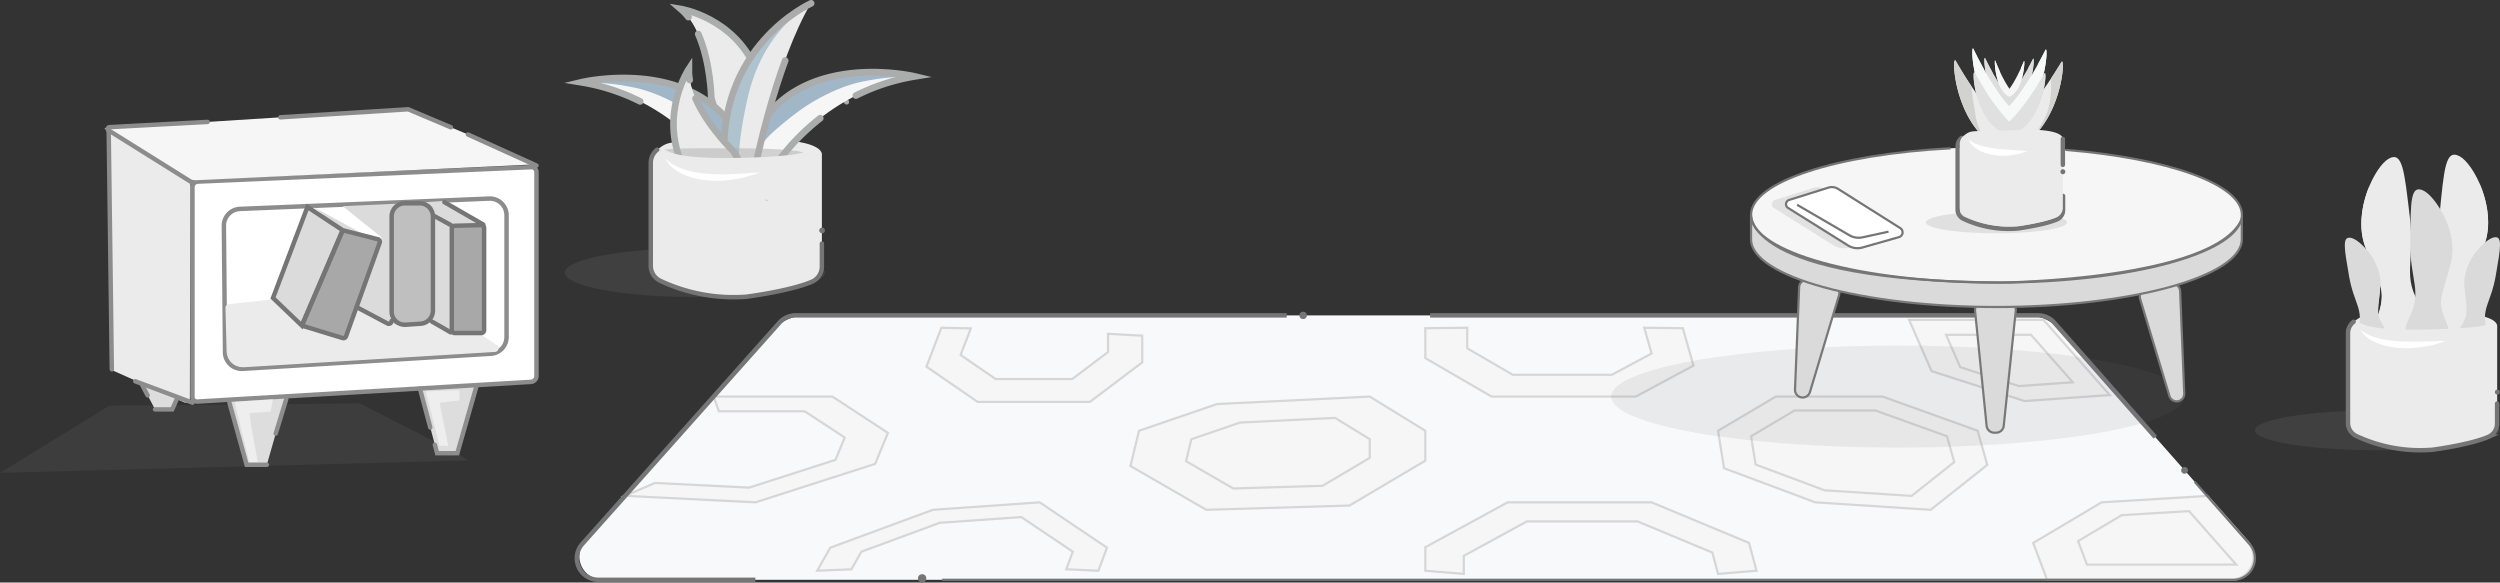 <svg xmlns="http://www.w3.org/2000/svg" viewBox="0 0 1123.24 261.72"><rect x="0" y="0" width="1123.24" height="261.72" fill="#333333" stroke="none"/><defs><style>.cls-1{isolation:isolate;}.cls-13,.cls-17,.cls-19,.cls-2,.cls-24,.cls-3{fill:#757576;}.cls-2{opacity:0.2;}.cls-3{opacity:0.16;}.cls-4{fill:#f8f9fa;}.cls-21,.cls-22,.cls-23,.cls-25,.cls-28,.cls-36,.cls-39,.cls-41,.cls-42,.cls-5,.cls-8,.cls-9{fill:none;}.cls-20,.cls-21,.cls-28,.cls-5{stroke:#757576;}.cls-12,.cls-18,.cls-20,.cls-21,.cls-22,.cls-23,.cls-25,.cls-28,.cls-36,.cls-39,.cls-41,.cls-42,.cls-5,.cls-7,.cls-8{stroke-miterlimit:10;}.cls-28,.cls-41,.cls-42,.cls-5,.cls-7,.cls-8{stroke-width:2px;}.cls-6{fill:#ddd;}.cls-20,.cls-27,.cls-33,.cls-7{fill:#fff;}.cls-41,.cls-7,.cls-8{stroke:#8c8c8c;}.cls-10{fill:#ebebeb;}.cls-11,.cls-12{fill:#f6f6f6;}.cls-12,.cls-23{stroke:#d6d6d6;}.cls-13{opacity:0.11;}.cls-14{fill:#dcdbdb;}.cls-15{fill:#a9a8a9;}.cls-16{fill:#bfbfbf;}.cls-17{opacity:0.17;}.cls-18,.cls-34,.cls-35{fill:#dadadb;}.cls-18{stroke:#787878;}.cls-19{opacity:0.15;}.cls-22{stroke:#d84598;}.cls-23,.cls-25,.cls-36,.cls-39{stroke-width:3px;}.cls-25,.cls-36{stroke:#abacac;}.cls-25,.cls-28,.cls-36,.cls-39,.cls-41,.cls-42{stroke-linecap:round;}.cls-26,.cls-40{fill:#abacac;}.cls-27{opacity:0.51;}.cls-29,.cls-35,.cls-36,.cls-37,.cls-38{mix-blend-mode:multiply;}.cls-30{fill:#f7f8f8;}.cls-31{fill:#d2d2d1;}.cls-32{fill:#e0e0e0;}.cls-37{fill:#a1b6c7;}.cls-38{fill:#aec3ce;}.cls-39{stroke:#ababab;}.cls-40{opacity:0.49;}.cls-42{stroke:#8d8d8d;}</style></defs><g class="cls-1"><g id="Layer_1" data-name="Layer 1"><ellipse class="cls-2" cx="1068.19" cy="193.34" rx="55.05" ry="8.93"/><polygon class="cls-3" points="210.25 206.86 0 212.45 49.21 182.22 161.61 181.26 205.48 203.62 210.25 206.86"/><ellipse class="cls-2" cx="312.2" cy="122.49" rx="58.44" ry="10.98"/><path class="cls-4" d="M334.44,429.36h526.2a21,21,0,0,1,15.75,7.11L960,531.23a10.19,10.19,0,0,1-7.64,16.93H220.91A10.59,10.59,0,0,1,213,530.52l84-94.29a20.52,20.52,0,0,1,15.32-6.87Z" transform="translate(49.99 -287.66)"/><path class="cls-5" d="M592.56,429.36H865.75a9.66,9.66,0,0,1,7.26,3.28l45.36,51.44" transform="translate(49.99 -287.66)"/><polygon class="cls-6" points="188.67 174.55 196.4 203.62 205.48 203.62 214.22 173.04 188.67 174.55"/><polygon class="cls-6" points="103.07 179.74 110.8 208.81 119.89 208.81 128.62 178.23 103.07 179.74"/><path class="cls-7" d="M36.48,371.77V466a2.08,2.08,0,0,0,2.21,2.08l149.84-8.84a2.67,2.67,0,0,0,2.51-2.66V365a2.23,2.23,0,0,0-2.32-2.23L38.88,369.26A2.5,2.5,0,0,0,36.48,371.77Z" transform="translate(49.99 -287.66)"/><path class="cls-8" d="M50.6,389.23l.51,56.85a7.52,7.52,0,0,0,8,7.29l111.49-6.78a7.49,7.49,0,0,0,7-7.48V384.38a7.51,7.51,0,0,0-7.81-7.5l-112,4.65A7.5,7.5,0,0,0,50.6,389.23Z" transform="translate(49.99 -287.66)"/><polygon class="cls-9" points="183.37 90.73 183.37 133.44 227.59 158.5 227.59 88.9 183.37 90.73"/><path class="cls-10" d="M52.77,424.32l80-8.81a1.61,1.61,0,0,1,1.11.27l39.38,27a1.64,1.64,0,0,1-.82,3L59.82,452.64a7.51,7.51,0,0,1-8-7.29L51.31,426A1.64,1.64,0,0,1,52.77,424.32Z" transform="translate(49.99 -287.66)"/><path class="cls-9" d="M133.38,488.76" transform="translate(49.99 -287.66)"/><path class="cls-11" d="M133.38,336.75l56.07,23.66a.6.6,0,0,1-.2,1.15L35.48,368.75l-38.6-23.39Z" transform="translate(49.99 -287.66)"/><path class="cls-10" d="M.25,347.13c-1.25-.76-1.4.49-1.37,1.95L0,452.68a1.83,1.83,0,0,0,1.09,1.63l31.64,14.1a1.85,1.85,0,0,0,2.59-1.68l.19-97" transform="translate(49.99 -287.66)"/><polygon class="cls-6" points="63 171.31 69.67 183.94 77.36 183.94 80.54 178.23 63 171.31"/><polygon class="cls-12" points="511.75 193.54 546.79 181.54 615.43 178.18 640.39 193.54 640.39 206.98 606.32 227.14 542 229.06 507.92 209.38 511.75 193.54"/><polygon class="cls-12" points="535.27 197.34 557.11 189.86 599.88 187.76 615.43 197.34 615.43 205.71 594.2 218.27 554.11 219.47 532.88 207.21 535.27 197.34"/><polygon class="cls-12" points="756.08 147.46 760.88 164.26 734.96 178.18 670.15 178.18 640.39 160.9 640.39 147.46 659.22 147.26 659.22 156.5 679.68 168.38 724.23 168.38 742.05 158.81 738.75 147.26 756.08 147.46"/><polyline class="cls-12" points="789.2 256.42 785.84 243.94 742.05 225.7 677.36 225.7 640.39 245.86 640.39 256.42 657.67 257.85 657.67 249.74 686.05 234.26 735.72 234.26 769.34 248.27 771.91 257.85 789.2 256.42 785.84 243.94"/><polygon class="cls-12" points="493.51 256.42 497.36 246.06 467.12 225.7 419.12 229.06 373.04 246.06 367.17 256.42 382.53 255.79 387.01 247.88 422.22 234.89 458.89 232.32 482 247.88 479.06 255.79 493.51 256.42"/><polygon class="cls-12" points="513.2 150.82 513.2 162.82 489.68 180.58 439.27 180.58 416.24 164.74 422.95 147.26 436.19 147.54 431.6 159.48 447.34 170.3 481.76 170.3 497.83 158.16 497.83 149.97 513.2 150.82"/><polygon class="cls-12" points="294.31 216.97 336.57 219.09 375.37 206.61 379.53 196.57 361.51 184.79 322.99 184.79 320.62 178.18 374 178.18 398.95 194.5 393.19 208.42 339.44 225.7 280.88 222.77 294.31 216.97"/><polygon class="cls-12" points="771.91 193.54 797.84 178.18 845.84 178.18 888.55 193.54 892.88 208.9 867.43 229.06 815.6 225.7 774.6 210.38 771.91 193.54"/><polygon class="cls-12" points="786.75 196.01 806.31 184.42 842.54 184.42 874.78 196.01 878.04 207.6 858.84 222.82 819.72 220.28 788.78 208.72 786.75 196.01"/><path class="cls-12" d="M863.52,531.6l30.72-18.24,47.41-2.88L960,531.23a10.19,10.19,0,0,1-7.64,16.93H869.76Z" transform="translate(49.99 -287.66)"/><polygon class="cls-12" points="933.67 243.11 953.27 231.47 983.52 229.64 1004.72 253.68 937.66 253.68 933.67 243.11"/><polygon class="cls-12" points="857.75 143.7 867.84 166.74 909.6 180.18 947.91 177.49 918.12 143.7 857.75 143.7"/><polygon class="cls-12" points="874.36 150.42 880.73 164.97 907.1 173.46 931.3 171.76 912.49 150.42 874.36 150.42"/><ellipse class="cls-13" cx="852.65" cy="178.18" rx="128.73" ry="22.92"/><polygon class="cls-14" points="197.72 97.15 203 101.47 203 149.59 194.47 145.03 194.47 97.15 197.72 97.15"/><polygon class="cls-15" points="217.51 101.11 203 101.47 203 149.59 217.51 149.59 217.51 101.11"/><polygon class="cls-14" points="198.74 90.31 217.51 101.11 203 101.47 197.72 97.15 194.47 95.89 191 90.85 198.74 90.31"/><path class="cls-16" d="M129,379h12.43a3.06,3.06,0,0,1,3.06,3v47.83a3.05,3.05,0,0,1-2.85,3l-12.43.83a3.06,3.06,0,0,1-3.26-3.05V382A3.06,3.06,0,0,1,129,379Z" transform="translate(49.99 -287.66)"/><polyline class="cls-14" points="140.84 93.01 153.97 103.45 164.96 106.15"/><polygon class="cls-14" points="160.28 138.01 175.94 146.29 175.94 93.88 177.81 91.54 153.97 92.62 171.44 106.69 160.28 138.01"/><polygon class="cls-14" points="138.13 93.01 122.66 133.87 135.62 146.29 153.97 103.45 138.13 93.01"/><polygon class="cls-15" points="155.06 152.23 135.62 146.29 153.97 103.45 171.03 107.82 155.06 152.23"/><ellipse class="cls-11" cx="896.99" cy="96.52" rx="110.24" ry="30.42"/><ellipse class="cls-17" cx="896.99" cy="99.92" rx="31.68" ry="4.9"/><path class="cls-18" d="M758.36,416.68l-1.86,46a3.44,3.44,0,0,0,3.43,3.57h0a3.42,3.42,0,0,0,3.28-2.44l13.09-43.56a3.43,3.43,0,0,0-2.55-4.34l-11.24-2.43A3.42,3.42,0,0,0,758.36,416.68Z" transform="translate(49.99 -287.66)"/><path class="cls-18" d="M840.79,423.6h11.48a3.42,3.42,0,0,1,3.41,3.79L850.28,479a3.43,3.43,0,0,1-3.41,3.07H846a3.43,3.43,0,0,1-3.41-3.09l-5.19-51.62A3.43,3.43,0,0,1,840.79,423.6Z" transform="translate(49.99 -287.66)"/><path class="cls-18" d="M929.53,418.42l1.85,46A3.43,3.43,0,0,1,928,468h0a3.44,3.44,0,0,1-3.28-2.45L911.58,422a3.42,3.42,0,0,1,2.56-4.34l11.23-2.44A3.44,3.44,0,0,1,929.53,418.42Z" transform="translate(49.99 -287.66)"/><path class="cls-18" d="M957.24,395.18c0,16.69-49.77,30.42-110.24,30.42s-110.25-13.73-110.25-30.42v-11s-3.07,29.7,112.49,30.42c0,0,95.76-1.08,108-28.44Z" transform="translate(49.99 -287.66)"/><path class="cls-19" d="M747,381.09,774,398a8,8,0,0,0,6.36.9l16.5-4.7a2.22,2.22,0,0,0,.57-4l-28-17.66a5.18,5.18,0,0,0-4.32-.56l-17.67,5.54A2,2,0,0,0,747,381.09Z" transform="translate(49.99 -287.66)"/><path class="cls-9" d="M736.75,384.18" transform="translate(49.99 -287.66)"/><path class="cls-20" d="M753.39,381.09l27,16.89a8,8,0,0,0,6.36.9l16.5-4.7a2.23,2.23,0,0,0,.58-4l-28-17.66a5.18,5.18,0,0,0-4.32-.56l-17.67,5.54A2,2,0,0,0,753.39,381.09Z" transform="translate(49.99 -287.66)"/><path class="cls-21" d="M757.44,379.68l23.48,13.67a8.3,8.3,0,0,0,6,.93l11.59-2.54" transform="translate(49.99 -287.66)"/><path class="cls-22" d="M411.36,269.52" transform="translate(49.99 -287.66)"/><path class="cls-21" d="M936.1,504.18l24.61,27.91a9.67,9.67,0,0,1-7.26,16.07H373.32" transform="translate(49.99 -287.66)"/><path class="cls-5" d="M289.38,548.16H218.85a9.68,9.68,0,0,1-7.22-16.11l88.6-99.45a9.7,9.7,0,0,1,7.23-3.24H528.12" transform="translate(49.99 -287.66)"/><path class="cls-23" d="M255.88,545.51" transform="translate(49.99 -287.66)"/><circle class="cls-24" cx="414.31" cy="259.85" r="1.87"/><circle class="cls-24" cx="981.52" cy="211.33" r="1.53"/><circle class="cls-24" cx="585.49" cy="141.7" r="1.66"/><path class="cls-25" d="M232.92,353.36" transform="translate(49.99 -287.66)"/><circle class="cls-26" cx="380.36" cy="45.82" r="1.15"/><path class="cls-27" d="M55.45,468.24c.18,1.44,6.65,27.17,6.65,27.17h3.75s-4.29-22.14-3.57-22.14,9.36-.72,9.36-.72l1-5.59Z" transform="translate(49.99 -287.66)"/><path class="cls-28" d="M831.36,349.66a4.61,4.61,0,0,0-1.79,3.64v28.51a4.62,4.62,0,0,0,2.6,4.15,47.75,47.75,0,0,0,23.63,4.41l.36,0c1.53-.21,12.61-1.75,18.09-4.17a4.56,4.56,0,0,0,2.68-4.19v-6.3" transform="translate(49.99 -287.66)"/><path class="cls-6" d="M849.84,333.58s5.78-3.93,13.6-19.44c1-2,.14,16.16-9.47,21.18C851,336.84,849.84,333.58,849.84,333.58Z" transform="translate(49.99 -287.66)"/><g class="cls-29"><path class="cls-6" d="M863.44,314.14c-.71,1.4-1.4,2.71-2.07,3.92,0,.4,0,.81,0,1.2a25.67,25.67,0,0,1-.84,7.16,19.89,19.89,0,0,1-3.11,6.08q-.28.38-.6.75C863.75,326.58,864.33,312.37,863.44,314.14Z" transform="translate(49.99 -287.66)"/></g><path class="cls-6" d="M855.21,333.53s-5.71-4-13.28-19.7c-1-2-.4,16.16,9.13,21.35C854,336.77,855.21,333.53,855.21,333.53Z" transform="translate(49.99 -287.66)"/><g class="cls-29"><path class="cls-6" d="M847.14,331.41a16.88,16.88,0,0,1-1.17-4.34c-.32-2.34-.68-4.72-.85-7.1-1-1.81-2.08-3.85-3.19-6.14-.83-1.73-.53,11.54,5.68,18.56C847.44,332.07,847.28,331.75,847.14,331.41Z" transform="translate(49.99 -287.66)"/></g><path class="cls-11" d="M851.22,329.48s3.46-2.89,8.13-14.32c.6-1.46.09,11.91-5.66,15.6C851.94,331.88,851.22,329.48,851.22,329.48Z" transform="translate(49.99 -287.66)"/><g class="cls-29"><path class="cls-11" d="M859.35,315.16c-.42,1-.83,2-1.23,2.89,0,.3,0,.59,0,.88a22.63,22.63,0,0,1-.5,5.28,15.91,15.91,0,0,1-1.86,4.47c-.11.19-.24.38-.36.56C859.54,324.33,859.89,313.86,859.35,315.16Z" transform="translate(49.99 -287.66)"/></g><path class="cls-11" d="M854.44,329.45s-3.42-3-8-14.52c-.57-1.48-.24,11.91,5.46,15.73C853.69,331.83,854.44,329.45,854.44,329.45Z" transform="translate(49.99 -287.66)"/><g class="cls-29"><path class="cls-11" d="M849.61,327.89a14.84,14.84,0,0,1-.7-3.2c-.19-1.73-.41-3.48-.51-5.23-.6-1.34-1.24-2.84-1.91-4.53-.49-1.27-.31,8.5,3.4,13.67C849.79,328.37,849.69,328.13,849.61,327.89Z" transform="translate(49.99 -287.66)"/></g><path class="cls-30" d="M848.57,339.38s8.69-5.91,20.46-29.25c1.5-3,.21,24.32-14.25,31.86C850.37,344.29,848.57,339.38,848.57,339.38Z" transform="translate(49.99 -287.66)"/><g class="cls-29"><path class="cls-30" d="M869,310.13c-1.06,2.11-2.1,4.07-3.11,5.91,0,.6,0,1.2,0,1.8a38.18,38.18,0,0,1-1.26,10.77,30.17,30.17,0,0,1-4.67,9.14c-.29.39-.6.76-.92,1.13C869.49,328.85,870.37,307.47,869,310.13Z" transform="translate(49.99 -287.66)"/></g><path class="cls-30" d="M856.65,339.31s-8.6-6.09-20-29.65c-1.45-3-.61,24.32,13.73,32.13C854.77,344.18,856.65,339.31,856.65,339.31Z" transform="translate(49.99 -287.66)"/><g class="cls-29"><path class="cls-30" d="M844.5,336.12a26,26,0,0,1-1.75-6.53c-.48-3.52-1-7.1-1.28-10.68-1.53-2.73-3.13-5.8-4.8-9.25-1.25-2.59-.8,17.36,8.55,27.92C845,337.11,844.72,336.62,844.5,336.12Z" transform="translate(49.99 -287.66)"/></g><path class="cls-10" d="M846.15,351.46s12.74-7.25,30-35.85c2.2-3.66.31,29.8-20.89,39A6.61,6.61,0,0,1,846.15,351.46Z" transform="translate(49.99 -287.66)"/><g class="cls-29"><path class="cls-31" d="M876.14,315.61q-2.34,3.87-4.56,7.23c0,.74,0,1.48,0,2.21,0,4.43-.29,9-1.84,13.2a35,35,0,0,1-6.84,11.2c-.43.48-.88.94-1.34,1.39C876.81,338.55,878.1,312.35,876.14,315.61Z" transform="translate(49.99 -287.66)"/></g><path class="cls-10" d="M858,351.36s-12.6-7.45-29.28-36.33c-2.14-3.69-.9,29.8,20.11,39.38A6.64,6.64,0,0,0,858,351.36Z" transform="translate(49.99 -287.66)"/><path class="cls-31" d="M840.2,347.46a27.07,27.07,0,0,1-2.57-8c-.72-4.31-1.51-8.7-1.89-13.09-2.24-3.35-4.59-7.11-7-11.33-1.84-3.18-1.18,21.28,12.52,34.22A18.91,18.91,0,0,1,840.2,347.46Z" transform="translate(49.99 -287.66)"/><path class="cls-32" d="M848.75,345.65s8.41-5,19.79-24.95c1.46-2.54.21,20.74-13.79,27.18C850.49,349.83,848.75,345.65,848.75,345.65Z" transform="translate(49.99 -287.66)"/><g class="cls-29"><path class="cls-32" d="M868.54,320.7q-1.54,2.7-3,5c0,.52,0,1,0,1.54a29.16,29.16,0,0,1-1.22,9.19,24.71,24.71,0,0,1-4.52,7.79c-.27.33-.57.65-.88,1C869,336.67,869.84,318.44,868.54,320.7Z" transform="translate(49.99 -287.66)"/></g><path class="cls-32" d="M856.57,345.59s-8.32-5.19-19.32-25.28c-1.41-2.57-.6,20.73,13.27,27.4A4.31,4.31,0,0,0,856.57,345.59Z" transform="translate(49.99 -287.66)"/><g class="cls-29"><path class="cls-32" d="M844.82,342.87a19.5,19.5,0,0,1-1.69-5.57c-.48-3-1-6.06-1.25-9.11q-2.22-3.49-4.63-7.88c-1.22-2.22-.78,14.8,8.26,23.81C845.26,343.71,845,343.3,844.82,342.87Z" transform="translate(49.99 -287.66)"/></g><path class="cls-10" d="M830.52,352.3v28.51a4.63,4.63,0,0,0,2.53,4.15,45.88,45.88,0,0,0,23.12,4.41c.12,0,.23,0,.35,0,1.49-.21,12.33-1.75,17.69-4.17a4.57,4.57,0,0,0,2.62-4.19v-30.9s1.07-5.17-21.34-4c-19.93,1-19.27-.58-23.23,2.58A4.66,4.66,0,0,0,830.52,352.3Z" transform="translate(49.99 -287.66)"/><path class="cls-33" d="M834.51,350.3a15.16,15.16,0,0,0,6,2.93,42.37,42.37,0,0,0,6.5,1.22c.54.1,1.11.12,1.66.17l1.68.17c1.13,0,2.25.17,3.4.23s2.29.18,3.45.24,2.33.16,3.52.37a31.32,31.32,0,0,1-3.4,1.1c-1.15.28-2.33.48-3.5.65s-2.38.19-3.57.25-2.4-.05-3.6-.2a21,21,0,0,1-7-2,14,14,0,0,1-3.07-2.08A7.21,7.21,0,0,1,834.51,350.3Z" transform="translate(49.99 -287.66)"/><line class="cls-28" x1="926.83" y1="74.06" x2="926.83" y2="62.41"/><ellipse class="cls-24" cx="926.84" cy="77.16" rx="1.1" ry="1.12"/><path class="cls-21" d="M878,355c45.82,3.69,79.29,15.36,79.29,29.2,0,16.8-49.36,30.42-110.24,30.42S736.75,401,736.75,384.18c0-14.85,38.59-27.22,89.62-29.89" transform="translate(49.99 -287.66)"/><path class="cls-10" d="M1005,437.36v40.31a6.49,6.49,0,0,0,3.67,5.86,67.35,67.35,0,0,0,33.43,6.25l.5,0c2.16-.29,17.83-2.47,25.58-5.9a6.46,6.46,0,0,0,3.8-5.92v-43.7s1.54-7.3-30.87-5.66c-28.82,1.47-27.86-.81-33.59,3.66A6.53,6.53,0,0,0,1005,437.36Z" transform="translate(49.99 -287.66)"/><path class="cls-10" d="M1041.79,424.67c8.65-14.08,2.23-19.47,4.29-40.47s2.7-29.69,9-26.35,16.69,23.24,11.43,39-9.57,18.67-5.6,30.46.41,16.4-4,19.85C1052,451,1031.52,441.37,1041.79,424.67Z" transform="translate(49.99 -287.66)"/><g class="cls-29"><path class="cls-10" d="M1064.18,370.46c0,.36,0,.71,0,1.06,0,6.29-1.06,17.18-3,23.11-4.77,14.76-7.52,15.62-7.15,26.61.11,3.18.47,6.34.45,9.52,0,3.65-.41,7.64-2.24,10.81a10.34,10.34,0,0,1-5.13,4.5c3.8,2.05,7.88,2.53,9.72,1.09,4.41-3.45,8-8.06,4-19.85s.34-14.7,5.6-30.46C1069.37,388.15,1067.49,378.2,1064.18,370.46Z" transform="translate(49.99 -287.66)"/></g><path class="cls-10" d="M1045.49,442s6.44-5.42,5.15-22.77,9.18-26.86,4.25-51.71" transform="translate(49.99 -287.66)"/><path class="cls-34" d="M1067.37,435.94c-2.84-9.71,1.82-11.86,4-24.59s3.2-18-1-17-13.61,11-13,21.19,2.64,12.57-1.61,18.89-2.89,9.62-.84,12.37C1057.09,449.83,1070.73,447.47,1067.37,435.94Z" transform="translate(49.99 -287.66)"/><path class="cls-35" d="M1062.89,400.31c-.06.21-.13.42-.18.63a56.13,56.13,0,0,0-2,14.12c.44,9.49,1.93,10.44-.07,16.88-.57,1.85-1.3,3.66-1.8,5.54a13.61,13.61,0,0,0-.42,6.75,6.33,6.33,0,0,0,2.3,3.48c-2.57.6-5.06.23-5.91-.92-2-2.75-3.41-6.05.84-12.37s2.17-8.73,1.61-18.89C1057,409.93,1059.68,404.35,1062.89,400.31Z" transform="translate(49.99 -287.66)"/><path class="cls-34" d="M1062.38,445.56s-2.92-4.24.64-14.28-1.09-17.34,5.84-31.22" transform="translate(49.99 -287.66)"/><path class="cls-10" d="M1037.79,425.51c-8.92-13.91-2.61-19.42-5.07-40.37s-3.26-29.64-9.46-26.18-16.24,23.55-10.68,39.21,9.93,18.49,6.17,30.35-.09,16.4,4.39,19.77C1028.08,452,1048.37,442,1037.79,425.51Z" transform="translate(49.99 -287.66)"/><g class="cls-29"><path class="cls-10" d="M1014.36,371.74c0,.36,0,.71,0,1.06.08,6.29,1.38,17.15,3.41,23.05,5.05,14.67,7.82,15.47,7.66,26.47,0,3.18-.35,6.35-.27,9.53.1,3.64.55,7.63,2.45,10.76a10.23,10.23,0,0,0,5.21,4.4c-3.76,2.13-7.83,2.68-9.69,1.28-4.48-3.37-8.14-7.91-4.39-19.77s-.61-14.69-6.17-30.35C1009.51,389.53,1011.2,379.55,1014.36,371.74Z" transform="translate(49.99 -287.66)"/></g><path class="cls-10" d="M1034.41,442.88s-6.54-5.29-5.58-22.67-9.69-26.68-5.23-51.62" transform="translate(49.99 -287.66)"/><path class="cls-34" d="M1009.4,436.16c2.84-9.71-1.82-11.86-4-24.59s-3.19-18,1.05-17,13.6,11,13,21.19-2.64,12.57,1.61,18.89,2.88,9.62.84,12.37C1019.68,450,1006,447.68,1009.4,436.16Z" transform="translate(49.99 -287.66)"/><g class="cls-29"><path class="cls-34" d="M1013.88,400.53l.18.63a56.51,56.51,0,0,1,2,14.12c-.43,9.49-1.92,10.44.07,16.87.58,1.86,1.3,3.67,1.8,5.55a13.38,13.38,0,0,1,.42,6.75,6.27,6.27,0,0,1-2.3,3.48c2.58.6,5.06.23,5.92-.92,2-2.75,3.41-6.05-.84-12.37s-2.18-8.73-1.61-18.89C1019.8,410.14,1017.08,404.57,1013.88,400.53Z" transform="translate(49.99 -287.66)"/></g><path class="cls-34" d="M1014.38,445.78s2.93-4.24-.64-14.28,1.09-17.34-5.83-31.22" transform="translate(49.99 -287.66)"/><path class="cls-34" d="M1032.31,430.84c6.29-12.61.44-16.7.62-34.68s.07-25.41,5.64-23,15.9,18.48,12.61,32.26-6.73,16.56-2.48,26.27,1.57,13.9-1.91,17.15C1042.94,452.4,1024.83,445.78,1032.31,430.84Z" transform="translate(49.99 -287.66)"/><g class="cls-29"><path class="cls-34" d="M1047.27,383.14c0,.3.07.6.1.9.49,5.34.38,14.66-.81,19.84-2.94,12.89-5.22,13.82-4.08,23.13.33,2.69.87,5.34,1.09,8.05.25,3.09.22,6.52-1.1,9.34a8.69,8.69,0,0,1-4,4.2c3.38,1.46,6.87,1.56,8.33.2,3.48-3.25,6.17-7.44,1.91-17.15s-.8-12.5,2.48-26.27C1053,397.78,1050.66,389.47,1047.27,383.14Z" transform="translate(49.99 -287.66)"/></g><path class="cls-34" d="M1036.74,445.25s5.06-5.08,2.67-19.72,5.79-23.49-.25-44.22" transform="translate(49.99 -287.66)"/><path class="cls-28" d="M1007.48,432.21a6.53,6.53,0,0,0-2.52,5.15v40.31a6.49,6.49,0,0,0,3.67,5.86,67.35,67.35,0,0,0,33.43,6.25l.5,0c2.16-.29,17.83-2.47,25.58-5.9a6.46,6.46,0,0,0,3.8-5.92V469" transform="translate(49.99 -287.66)"/><path class="cls-10" d="M1008.5,435v12.24c0,.76,1.34,1.45,3.45,1.78a183.42,183.42,0,0,0,31.48,1.9l.47,0c2-.09,16.79-.75,24.09-1.79,2.19-.31,1.48-1.41,1.48-2.18l-.61-14.32s1.22,2.57-29.29,3.07c-27.14.44-27.86-2.88-29.77-3.06C1008.27,432.46,1008.5,434.37,1008.5,435Z" transform="translate(49.99 -287.66)"/><path class="cls-33" d="M1010.5,435.74c2.54,2.26,5.68,3.28,8.79,4.06a53.13,53.13,0,0,0,9.61,1.27c.81.09,1.63.05,2.44.07s1.64.06,2.46.06l5-.07c.82,0,1.65-.09,2.48-.1s1.68,0,2.51-.08c1.67-.07,3.35-.15,5.06-.1-1.59.6-3.22,1.08-4.85,1.56s-3.31.74-5,1-3.39.41-5.08.58-3.43.12-5.15,0a32.67,32.67,0,0,1-10.16-2,20.91,20.91,0,0,1-4.63-2.44A11.06,11.06,0,0,1,1010.5,435.74Z" transform="translate(49.99 -287.66)"/><circle class="cls-24" cx="1122.05" cy="176.17" r="1.12"/><path class="cls-10" d="M242.4,360.82v46.25a7.44,7.44,0,0,0,4.2,6.72A77.28,77.28,0,0,0,285,421a5.7,5.7,0,0,0,.58-.06c2.48-.33,20.45-2.84,29.35-6.76a7.42,7.42,0,0,0,4.35-6.8V357.21s1.77-8.38-35.41-6.49c-33.06,1.68-32-.94-38.53,4.19A7.5,7.5,0,0,0,242.4,360.82Z" transform="translate(49.99 -287.66)"/><path class="cls-28" d="M245.29,354.91a7.5,7.5,0,0,0-2.89,5.91v46.25a7.44,7.44,0,0,0,4.2,6.72A77.28,77.28,0,0,0,285,421a5.7,5.7,0,0,0,.58-.06c2.48-.33,20.45-2.84,29.35-6.76a7.42,7.42,0,0,0,4.35-6.8V397.12" transform="translate(49.99 -287.66)"/><circle class="cls-24" cx="369.36" cy="103.53" r="1.28"/><path class="cls-10" d="M269.57,331.5s-.42-28.44-13.69-39.82c0,0,23.59,3.8,33.5,26.55,0,0-11.38,27.81-13.7,34.76Z" transform="translate(49.99 -287.66)"/><g class="cls-29"><path class="cls-10" d="M263.74,303A35.42,35.42,0,0,1,282,333.71c0,1-.05,2-.14,3,3.66-9.2,7.48-18.52,7.48-18.52-9.91-22.75-33.5-26.55-33.5-26.55A31.24,31.24,0,0,1,263.74,303Z" transform="translate(49.99 -287.66)"/></g><path class="cls-36" d="M263.72,302.94c5.61,12.76,5.85,28.56,5.85,28.56L275.68,353c1-2.93,3.56-9.56,6.22-16.25.19-.46.38-.93.56-1.4.09-.22.17-.43.26-.64l.24-.6c3.3-8.25,6.42-15.87,6.42-15.87-9.91-22.75-33.5-26.55-33.5-26.55.42.36.82.74,1.22,1.13l.51.54c.21.23.43.45.63.68s.34.41.51.62l.57.69" transform="translate(49.99 -287.66)"/><path class="cls-11" d="M298.12,362.57S318.45,329,361,322c0,0-64.15-15.38-77.1,40.87Z" transform="translate(49.99 -287.66)"/><path class="cls-37" d="M298.12,346.3c5.85-5.07,12-10.05,18.77-13.84s14.33-7.07,22-8.4a91,91,0,0,1,16.27-1.8c1.67,0,3.32,0,5-.08L361,322s-64.15-15.38-77.1,40.87h.48C288.76,357.16,292.64,351.06,298.12,346.3Z" transform="translate(49.99 -287.66)"/><path class="cls-36" d="M334.57,330.6A91.3,91.3,0,0,1,361,322s-64.15-15.38-77.1,40.87h.48l13.74-.31s6.69-11.05,20.42-21.79" transform="translate(49.99 -287.66)"/><path class="cls-11" d="M274.06,365.19s-20.33-33.6-62.88-40.56c0,0,64.15-15.37,77.1,40.88Z" transform="translate(49.99 -287.66)"/><path class="cls-37" d="M274.06,348.92c-5.85-5.07-12-10.05-18.77-13.84s-14.33-7.07-22-8.4a90.05,90.05,0,0,0-16.27-1.8c-1.67,0-3.31,0-5-.09l-.89-.16s64.15-15.37,77.1,40.88h-.47C283.42,359.78,279.54,353.67,274.06,348.92Z" transform="translate(49.99 -287.66)"/><path class="cls-36" d="M237.61,333.21a91.91,91.91,0,0,0-26.43-8.58s64.15-15.37,77.1,40.88h-.47l-13.75-.31s-6.69-11.06-20.42-21.8" transform="translate(49.99 -287.66)"/><path class="cls-33" d="M310.68,357.36a6.26,6.26,0,0,1-1.64,3.1,9.54,9.54,0,0,1-6.07,3,7.25,7.25,0,0,1-3.45-.5,21.22,21.22,0,0,1,2.79-1.77c.91-.47,1.77-.94,2.65-1.35s1.75-.84,2.68-1.25S309.53,357.77,310.68,357.36Z" transform="translate(49.99 -287.66)"/><path class="cls-10" d="M289.27,362.78s9.38-47.08,25.17-73.84c0,0-43.81,19.59-38.76,74.16Z" transform="translate(49.99 -287.66)"/><path class="cls-38" d="M285.74,332.49c2.82-12.64,8-23.93,16.93-33.56a31,31,0,0,1,10.24-7.29q.76-1.38,1.53-2.7s-43.81,19.59-38.76,74.16l6.37-.15C281.65,359.49,281.9,349.72,285.74,332.49Z" transform="translate(49.99 -287.66)"/><path class="cls-39" d="M314.44,289.16s-43.81,19.59-38.76,74.16l13.59-.32s3.45-17.33,9.69-36.94c1.18-3.68,2.45-7.45,3.82-11.2" transform="translate(49.99 -287.66)"/><path class="cls-10" d="M279.55,355.59s-20.63-19.58-20-37c0,0-13.2,19.92-3.18,42.62,0,0,28.15,10.48,34.83,13.49Z" transform="translate(49.99 -287.66)"/><g class="cls-29"><path class="cls-10" d="M262.54,332a35.39,35.39,0,0,0,10.18,34.27c.75.7,1.54,1.34,2.34,2-9.25-3.55-18.69-7.06-18.69-7.06-10-22.7,3.18-42.62,3.18-42.62A31.24,31.24,0,0,0,262.54,332Z" transform="translate(49.99 -287.66)"/></g><path class="cls-36" d="M262.51,331.93c5.58,12.78,17,23.66,17,23.66l11.65,19.06c-2.81-1.27-9.43-3.86-16.15-6.43l-1.42-.54-.64-.25-.6-.23c-8.31-3.17-16-6-16-6-10-22.7,3.18-42.62,3.18-42.62,0,.55,0,1.11,0,1.66,0,.25,0,.5.06.74s0,.62.06.93.08.53.11.79.08.59.13.89" transform="translate(49.99 -287.66)"/><path class="cls-33" d="M246.6,355.7c2.62,3,6.16,4.56,9.68,5.85l1.34.47,1.37.38a23.57,23.57,0,0,0,2.75.7c.93.17,1.84.44,2.78.6l2.83.43c.93.19,1.89.24,2.84.36s1.9.23,2.86.32c1.92.13,3.83.3,5.76.41,1,0,1.94.06,2.91.12s1.94.16,2.92.15c1.94.06,3.9.11,5.88.3-1.92.48-3.86.82-5.81,1.17s-3.92.44-5.89.6a29.46,29.46,0,0,1-3,.09h-3c-2-.12-4-.24-6-.54a39.88,39.88,0,0,1-11.54-3.4,24.84,24.84,0,0,1-5.11-3.25A13,13,0,0,1,246.6,355.7Z" transform="translate(49.99 -287.66)"/><path class="cls-40" d="M311.16,356.64c0,1.7-16.55,7.68-31.92,7.68s-32.64-6.92-32.64-8.62,17.27-1.42,32.64-1.42S311.16,354.94,311.16,356.64Z" transform="translate(49.99 -287.66)"/><path class="cls-10" d="M246.61,357.72v15.53c0,1,1.49,1.84,3.84,2.26a178.74,178.74,0,0,0,34.95,2.4l.52,0c2.27-.11,18.65-.95,26.76-2.27,2.43-.4,1.64-1.78,1.64-2.76l-.68-18.17s1.36,3.26-32.52,3.89c-30.14.57-31-3.65-33.07-3.88C246.35,354.52,246.61,357,246.61,357.72Z" transform="translate(49.99 -287.66)"/><path class="cls-33" d="M248.83,358.69a16.09,16.09,0,0,0,4.43,3.31,27.18,27.18,0,0,0,5,2.05c.87.24,1.72.52,2.62.69a26.74,26.74,0,0,0,2.67.51c.91.1,1.8.27,2.7.39l2.74.19a25.19,25.19,0,0,0,2.75.11l2.76.07,5.55-.16c.93-.06,1.86-.14,2.79-.18s1.88-.05,2.81-.16c1.88-.15,3.75-.32,5.68-.35-1.78.69-3.6,1.24-5.43,1.8s-3.72.85-5.6,1.21a24.41,24.41,0,0,1-2.85.38l-2.86.3c-1,0-1.93,0-2.9,0a25.36,25.36,0,0,1-2.89-.08,33.14,33.14,0,0,1-11.36-2.59,21.27,21.27,0,0,1-5-3A12.24,12.24,0,0,1,248.83,358.69Z" transform="translate(49.99 -287.66)"/><path class="cls-28" d="M104,439.56,86.9,434.34a1.2,1.2,0,0,1-.75-1.62l17.43-40.67a1.2,1.2,0,0,1,1.39-.69l14.79,3.79a1.2,1.2,0,0,1,.83,1.57l-15.14,42.1A1.21,1.21,0,0,1,104,439.56Z" transform="translate(49.99 -287.66)"/><polygon class="cls-28" points="138.13 93.01 122.66 133.87 135.62 146.29 153.97 103.45 138.13 93.01"/><path class="cls-28" d="M131.89,379h6.63a5.91,5.91,0,0,1,6,5.85v42.42a5.9,5.9,0,0,1-5.55,5.84l-6.63.44a5.91,5.91,0,0,1-6.36-5.84V384.82A5.91,5.91,0,0,1,131.89,379Z" transform="translate(49.99 -287.66)"/><path class="cls-28" d="M110.28,425.67,124.11,433a1.25,1.25,0,0,0,1.83-1.1h0" transform="translate(49.99 -287.66)"/><path class="cls-28" d="M166.19,388.8l-11.92.3a1.3,1.3,0,0,0-1.27,1.3V436a1.3,1.3,0,0,0,1.3,1.3h11.92a1.3,1.3,0,0,0,1.3-1.3V390.1A1.3,1.3,0,0,0,166.19,388.8Z" transform="translate(49.99 -287.66)"/><line class="cls-28" x1="194.08" y1="144.49" x2="202.47" y2="149.31"/><line class="cls-28" x1="195.34" y1="97.15" x2="202.59" y2="101.14"/><line class="cls-28" x1="217.13" y1="100.89" x2="199.67" y2="90.85"/><path class="cls-11" d="M35.48,369.78.25,347.13Z" transform="translate(49.99 -287.66)"/><path class="cls-41" d="M36.48,369.78.25,347.13l-1.4-.78a.83.83,0,0,1,.36-1.56l44.08-2.36" transform="translate(49.99 -287.66)"/><line class="cls-41" x1="241.03" y1="74.38" x2="210.25" y2="60.43"/><polyline class="cls-41" points="202.59 57.2 183.37 49.09 125.96 52.71"/><path class="cls-41" d="M50.59,342" transform="translate(49.99 -287.66)"/><line class="cls-41" x1="50.24" y1="165.93" x2="48.84" y2="58.69"/><line class="cls-42" x1="86.47" y1="180.91" x2="60.79" y2="171.31"/><line class="cls-42" x1="128.62" y1="179.3" x2="123.89" y2="194.8"/><polyline class="cls-42" points="103.07 180.91 110.8 208.81 119.89 208.81"/><polyline class="cls-42" points="79.44 179.3 77.36 183.94 69.67 183.94"/><line class="cls-42" x1="63.91" y1="173.04" x2="66.34" y2="177.62"/><line class="cls-42" x1="188.67" y1="174.55" x2="193.33" y2="192.08"/><polyline class="cls-42" points="195.39 199.85 196.4 203.62 205.48 203.62 214.22 173.04"/><polygon class="cls-27" points="206.4 179.9 197.47 180.93 201.4 200.3 197.47 200.3 191.33 175.84 206.4 175.33 206.4 179.9"/></g></g></svg>